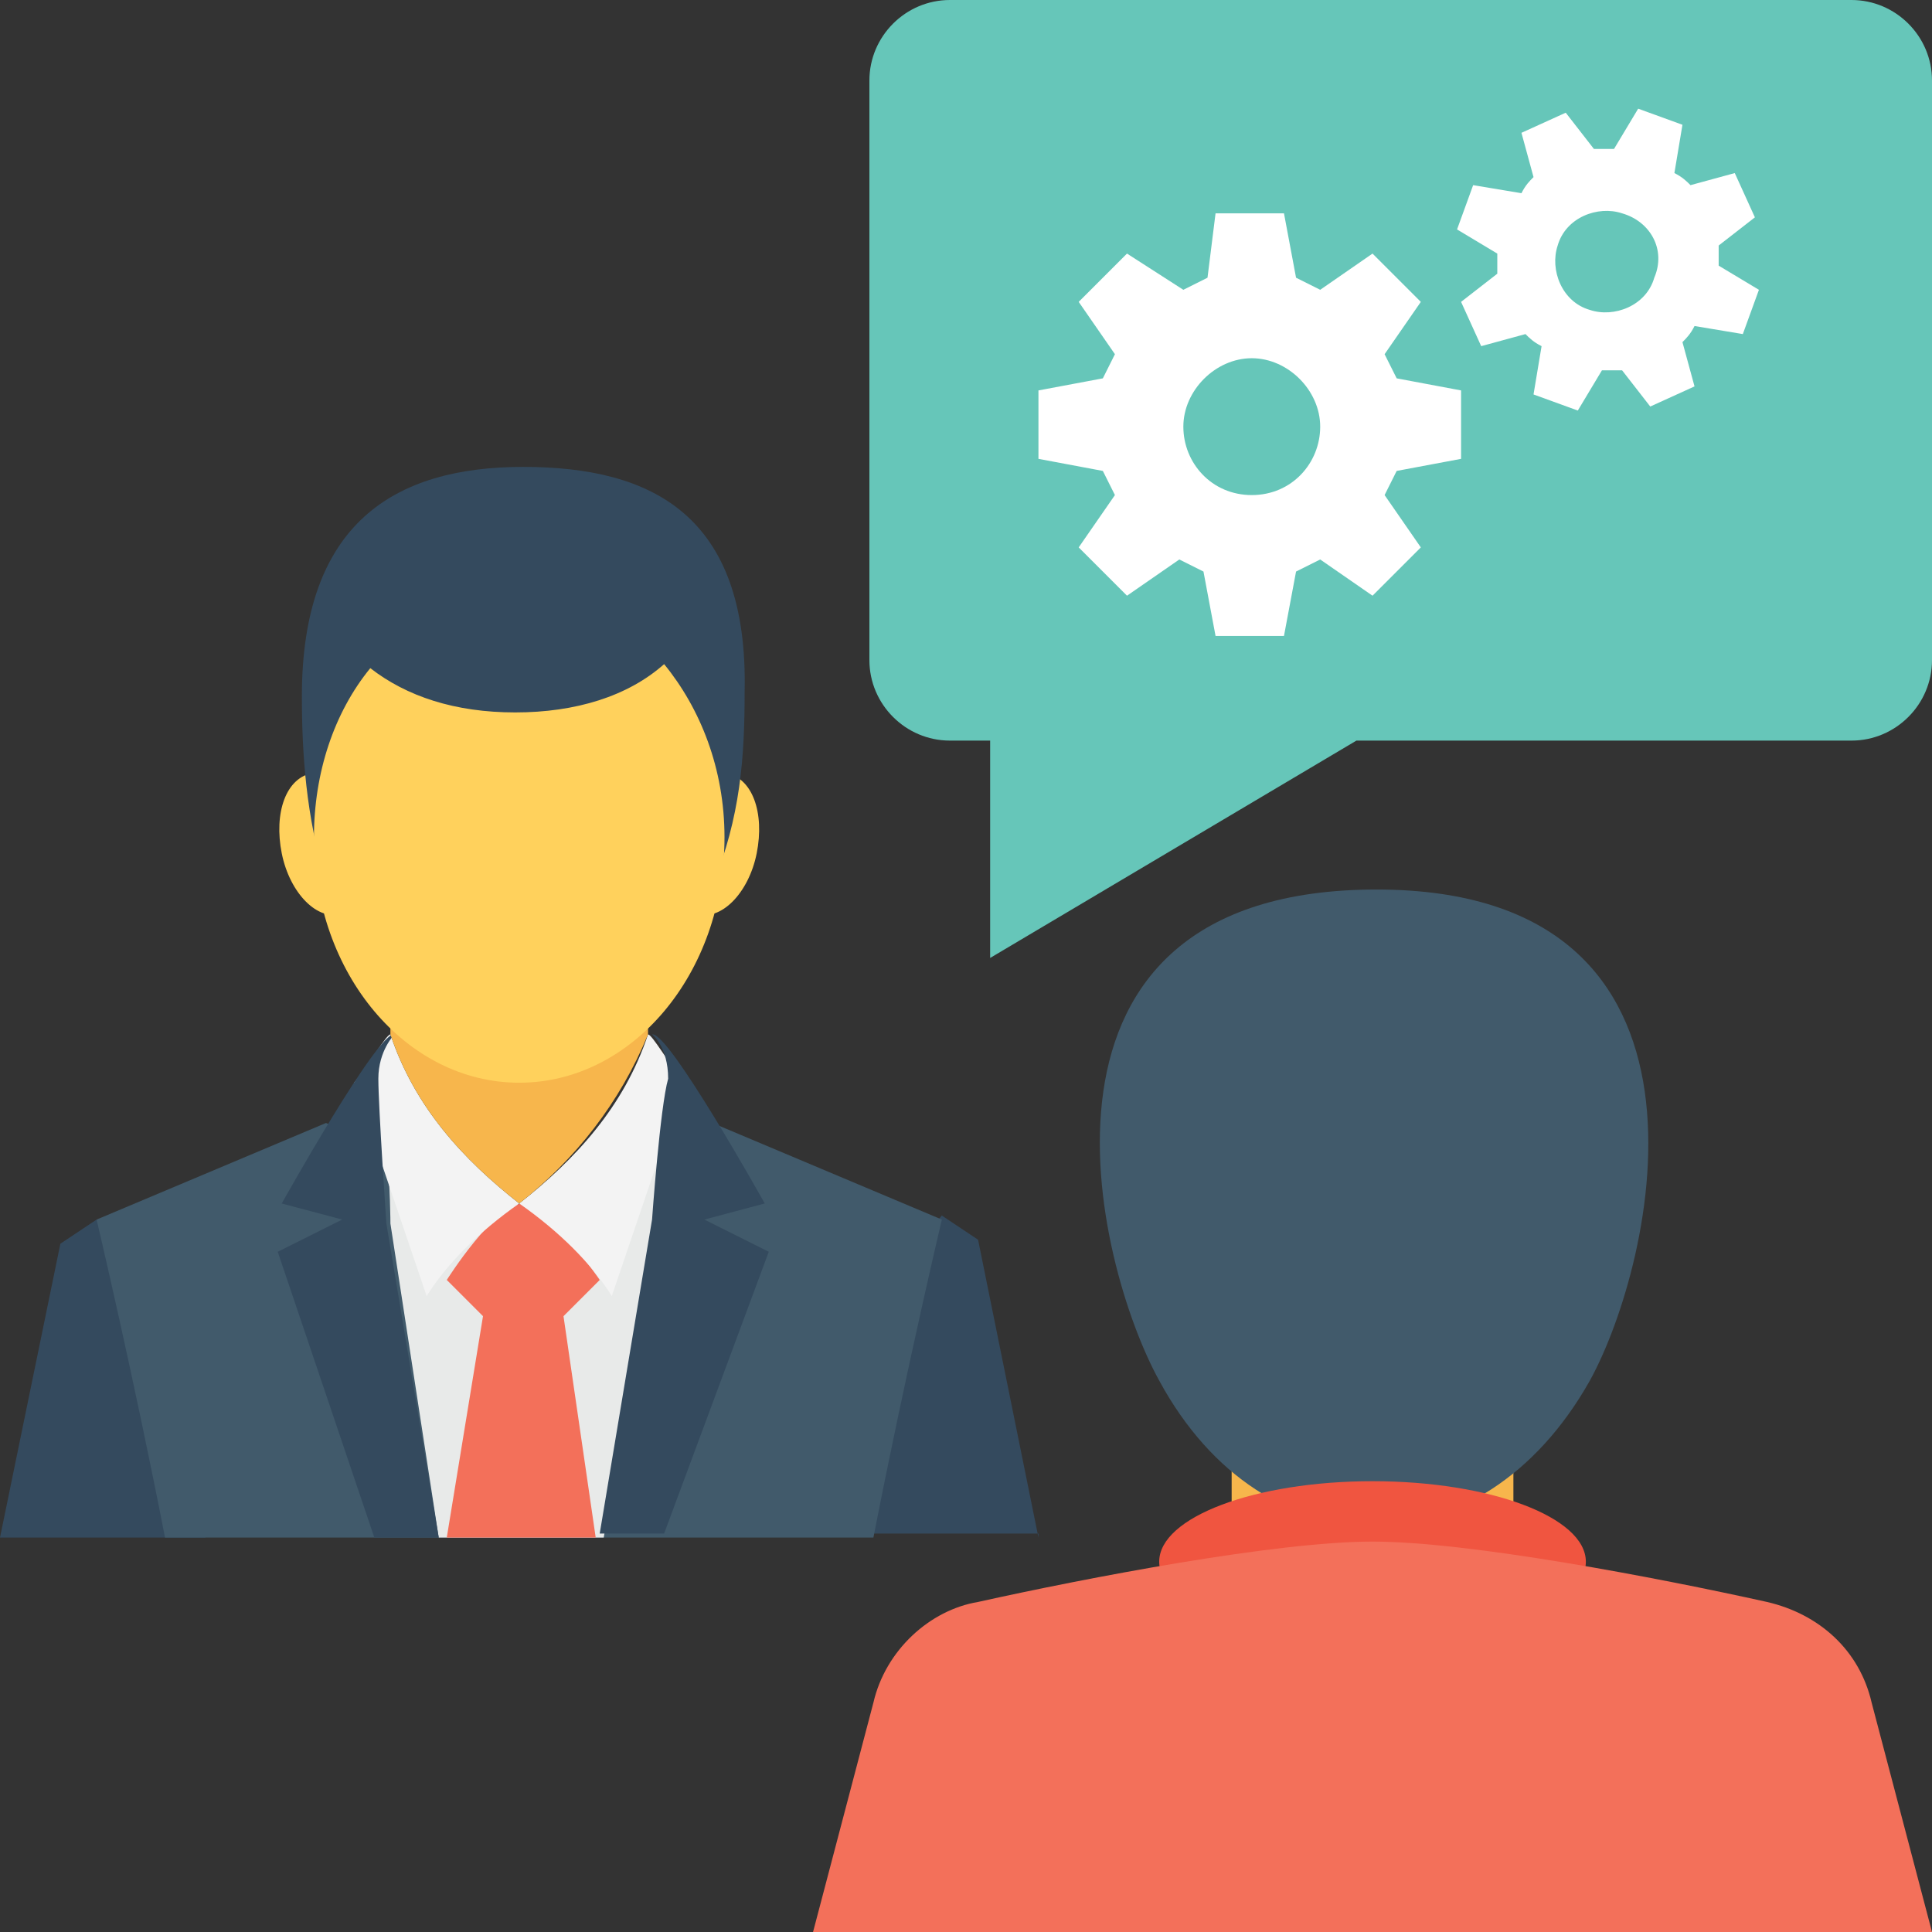 <?xml version="1.0" encoding="utf-8"?>
<!-- Generator: Adobe Illustrator 18.0.0, SVG Export Plug-In . SVG Version: 6.00 Build 0)  -->
<!DOCTYPE svg PUBLIC "-//W3C//DTD SVG 1.1//EN" "http://www.w3.org/Graphics/SVG/1.1/DTD/svg11.dtd">
<svg version="1.1" id="Layer_1" xmlns="http://www.w3.org/2000/svg" xmlns:xlink="http://www.w3.org/1999/xlink" x="0px" y="0px"
	 viewBox="0 0 48 48" enable-background="new 0 0 48 48" xml:space="preserve">
<rect x="0" y="0" width="48" height="48" fill="#333333" stroke="none"/>
<g>
	<g>
		<g>
			<g>
				<g>
					<g>
						<path fill="#344A5E" d="M25.8,38.2l-1.5-7.4l-0.9-0.6c-2.4,2.7-2.8,5.8-2.7,7.9H25.8z"/>
					</g>
					<g>
						<path fill="#344A5E" d="M5.1,38.2c0.1-2.2-0.3-5.2-2.7-7.9l-0.9,0.6L0,38.2H5.1z"/>
						<g>
							<path fill="#415A6B" d="M21.7,38.2c0.8-4.1,1.7-7.9,1.7-7.9l-5.7-2.4l-4.8,2.1l-4.8-2.1l-5.7,2.4c0,0,0.9,3.8,1.7,7.9H21.7z"
								/>
						</g>
						<g>
							<path fill="#E8EAE9" d="M10.9,38.2h4.1l1.3-7.8c0,0,0.1-1,0.1-1.9l-3.4,1.5l-3.4-1.5c0.1,1,0.1,1.9,0.1,1.9L10.9,38.2z"/>
						</g>
						<g>
							<path fill="#F3705A" d="M11.1,38.2h3.7L14,32.7l0.9-0.9c0,0-1.3-1.9-1.9-1.9c-0.7,0-1.9,1.9-1.9,1.9l0.9,0.9L11.1,38.2z"/>
						</g>
						<g>
							<g>
								<path fill="#F3F3F3" d="M9.7,25.7c0.6,1.8,1.8,3.1,3.2,4.2c-1,0.7-1.8,1.5-2.3,2.3l-1.8-5.3C9.2,26.4,9.6,25.7,9.7,25.7z"/>
							</g>
							<g>
								<path fill="#344A5E" d="M9.3,38.2h1.6l-1.3-7.8c0,0-0.2-2.9-0.2-3.6c0-0.7,0.4-1.1,0.4-1.1c-0.4-0.1-2.8,4.2-2.8,4.2
									l1.5,0.4l-1.6,0.8L9.3,38.2z"/>
							</g>
						</g>
					</g>
					<g>
						<path fill="#F3F3F3" d="M16.1,25.7c-0.6,1.8-1.8,3.1-3.2,4.2c1,0.7,1.8,1.5,2.3,2.3l1.8-5.3C16.6,26.4,16.2,25.7,16.1,25.7z"
							/>
					</g>
					<g>
						<g>
							<path fill="#344A5E" d="M16.2,30.3l-1.3,7.8h1.6l2.6-7l-1.6-0.8l1.5-0.4c0,0-2.4-4.3-2.8-4.2c0,0,0.4,0.3,0.4,1.1
								C16.4,27.5,16.2,30.3,16.2,30.3z"/>
						</g>
					</g>
				</g>
				<g>
					<g>
						<path fill="#F7B64C" d="M9.7,23.7v2c0.6,1.8,1.8,3.1,3.2,4.2c1.4-1.1,2.5-2.5,3.2-4.2v-2H9.7z"/>
					</g>
				</g>
				<g>
					<g>
						<g>
							<g>
								<path fill="#FFD15C" d="M18.8,21.2c-0.2,1-0.9,1.7-1.5,1.5c-0.6-0.2-0.9-1.1-0.7-2.1c0.2-0.9,0.9-1.5,1.4-1.4
									C18.7,19.3,19,20.2,18.8,21.2z"/>
							</g>
							<g>
								<path fill="#FFD15C" d="M7,21.2c0.2,1,0.9,1.7,1.5,1.5c0.6-0.2,0.9-1.1,0.7-2.1c-0.2-0.9-0.9-1.5-1.4-1.4
									C7.1,19.3,6.8,20.2,7,21.2z"/>
							</g>
						</g>
						<g>
							<path fill="#344A5E" d="M17.7,22c0.7-1.7,0.8-3.2,0.8-4.8c0.1-4.4-2.3-5.6-5.5-5.6c-3.2,0-5.5,1.4-5.5,5.7
								c0,1.4,0.1,3,0.6,4.6H17.7z"/>
						</g>
					</g>
					<g>
						<path fill="#FFD15C" d="M12.8,17.7c-1.5,0-2.7-0.4-3.6-1.1c-0.9,1.1-1.4,2.6-1.4,4.2c0,3.4,2.3,6.1,5.1,6.1
							c2.8,0,5.1-2.7,5.1-6.1c0-1.7-0.6-3.2-1.5-4.3C15.6,17.3,14.3,17.7,12.8,17.7z"/>
					</g>
				</g>
			</g>
			<g>
				<g>
					<g>
						<rect x="30.6" y="35.9" fill="#F7B64C" width="7" height="2.2"/>
					</g>
				</g>
				<g>
					<path fill="#415A6B" d="M39.5,34.3c-2.7,4.8-8.1,4.8-10.7,0c-1.6-2.9-3.9-12.2,5.4-12.2C43.3,22.1,41.1,31.4,39.5,34.3z"/>
				</g>
				<g>
					<g>
						<ellipse fill="#F05540" cx="34.1" cy="38.8" rx="5.3" ry="2"/>
					</g>
				</g>
				<g>
					<path fill="#F3705A" d="M48,48l-1.5-5.7c-0.3-1.3-1.3-2.2-2.6-2.5c-2.7-0.6-7.4-1.5-9.8-1.5c-2.4,0-7.1,0.9-9.8,1.5
						C23.1,40,22,41,21.7,42.3L20.2,48H48z"/>
				</g>
			</g>
		</g>
		<g>
			<g>
				<path fill="#66C6B9" d="M48,2v14.4c0,1.1-0.9,2-2,2H33.7l-9.1,5.4v-5.4h-1c-1.1,0-2-0.9-2-2V2c0-1.1,0.9-2,2-2H46
					C47.1,0,48,0.9,48,2z"/>
			</g>
			<g>
				<g>
					<path fill="#FFFFFF" d="M36.3,11.4V9.7l-1.6-0.3c-0.1-0.2-0.2-0.4-0.3-0.6l0.9-1.3l-1.2-1.2l-1.3,0.9c-0.2-0.1-0.4-0.2-0.6-0.3
						l-0.3-1.6h-1.7L30,6.9c-0.2,0.1-0.4,0.2-0.6,0.3L28,6.3l-1.2,1.2l0.9,1.3c-0.1,0.2-0.2,0.4-0.3,0.6l-1.6,0.3v1.7l1.6,0.3
						c0.1,0.2,0.2,0.4,0.3,0.6l-0.9,1.3l1.2,1.2l1.3-0.9c0.2,0.1,0.4,0.2,0.6,0.3l0.3,1.6h1.7l0.3-1.6c0.2-0.1,0.4-0.2,0.6-0.3
						l1.3,0.9l1.2-1.2l-0.9-1.3c0.1-0.2,0.2-0.4,0.3-0.6L36.3,11.4z M31.1,12.3c-1,0-1.7-0.8-1.7-1.7s0.8-1.7,1.7-1.7
						s1.7,0.8,1.7,1.7S32.1,12.3,31.1,12.3z"/>
				</g>
				<path fill="#FFFFFF" d="M42.7,6.6c0-0.2,0-0.3,0-0.5l0.9-0.7l-0.5-1.1L42,4.6c-0.1-0.1-0.2-0.2-0.4-0.3l0.2-1.2l-1.1-0.4l-0.6,1
					c-0.2,0-0.3,0-0.5,0l-0.7-0.9l-1.1,0.5l0.3,1.1c-0.1,0.1-0.2,0.2-0.3,0.4l-1.2-0.2l-0.4,1.1l1,0.6c0,0.2,0,0.3,0,0.5l-0.9,0.7
					l0.5,1.1l1.1-0.3c0.1,0.1,0.2,0.2,0.4,0.3l-0.2,1.2l1.1,0.4l0.6-1c0.2,0,0.3,0,0.5,0l0.7,0.9l1.1-0.5l-0.3-1.1
					c0.1-0.1,0.2-0.2,0.3-0.4l1.2,0.2l0.4-1.1L42.7,6.6z M41.1,6.9c-0.2,0.7-1,1-1.6,0.8c-0.7-0.2-1-1-0.8-1.6c0.2-0.7,1-1,1.6-0.8
					C41,5.5,41.4,6.2,41.1,6.9z"/>
			</g>
		</g>
	</g>
</g>
</svg>
